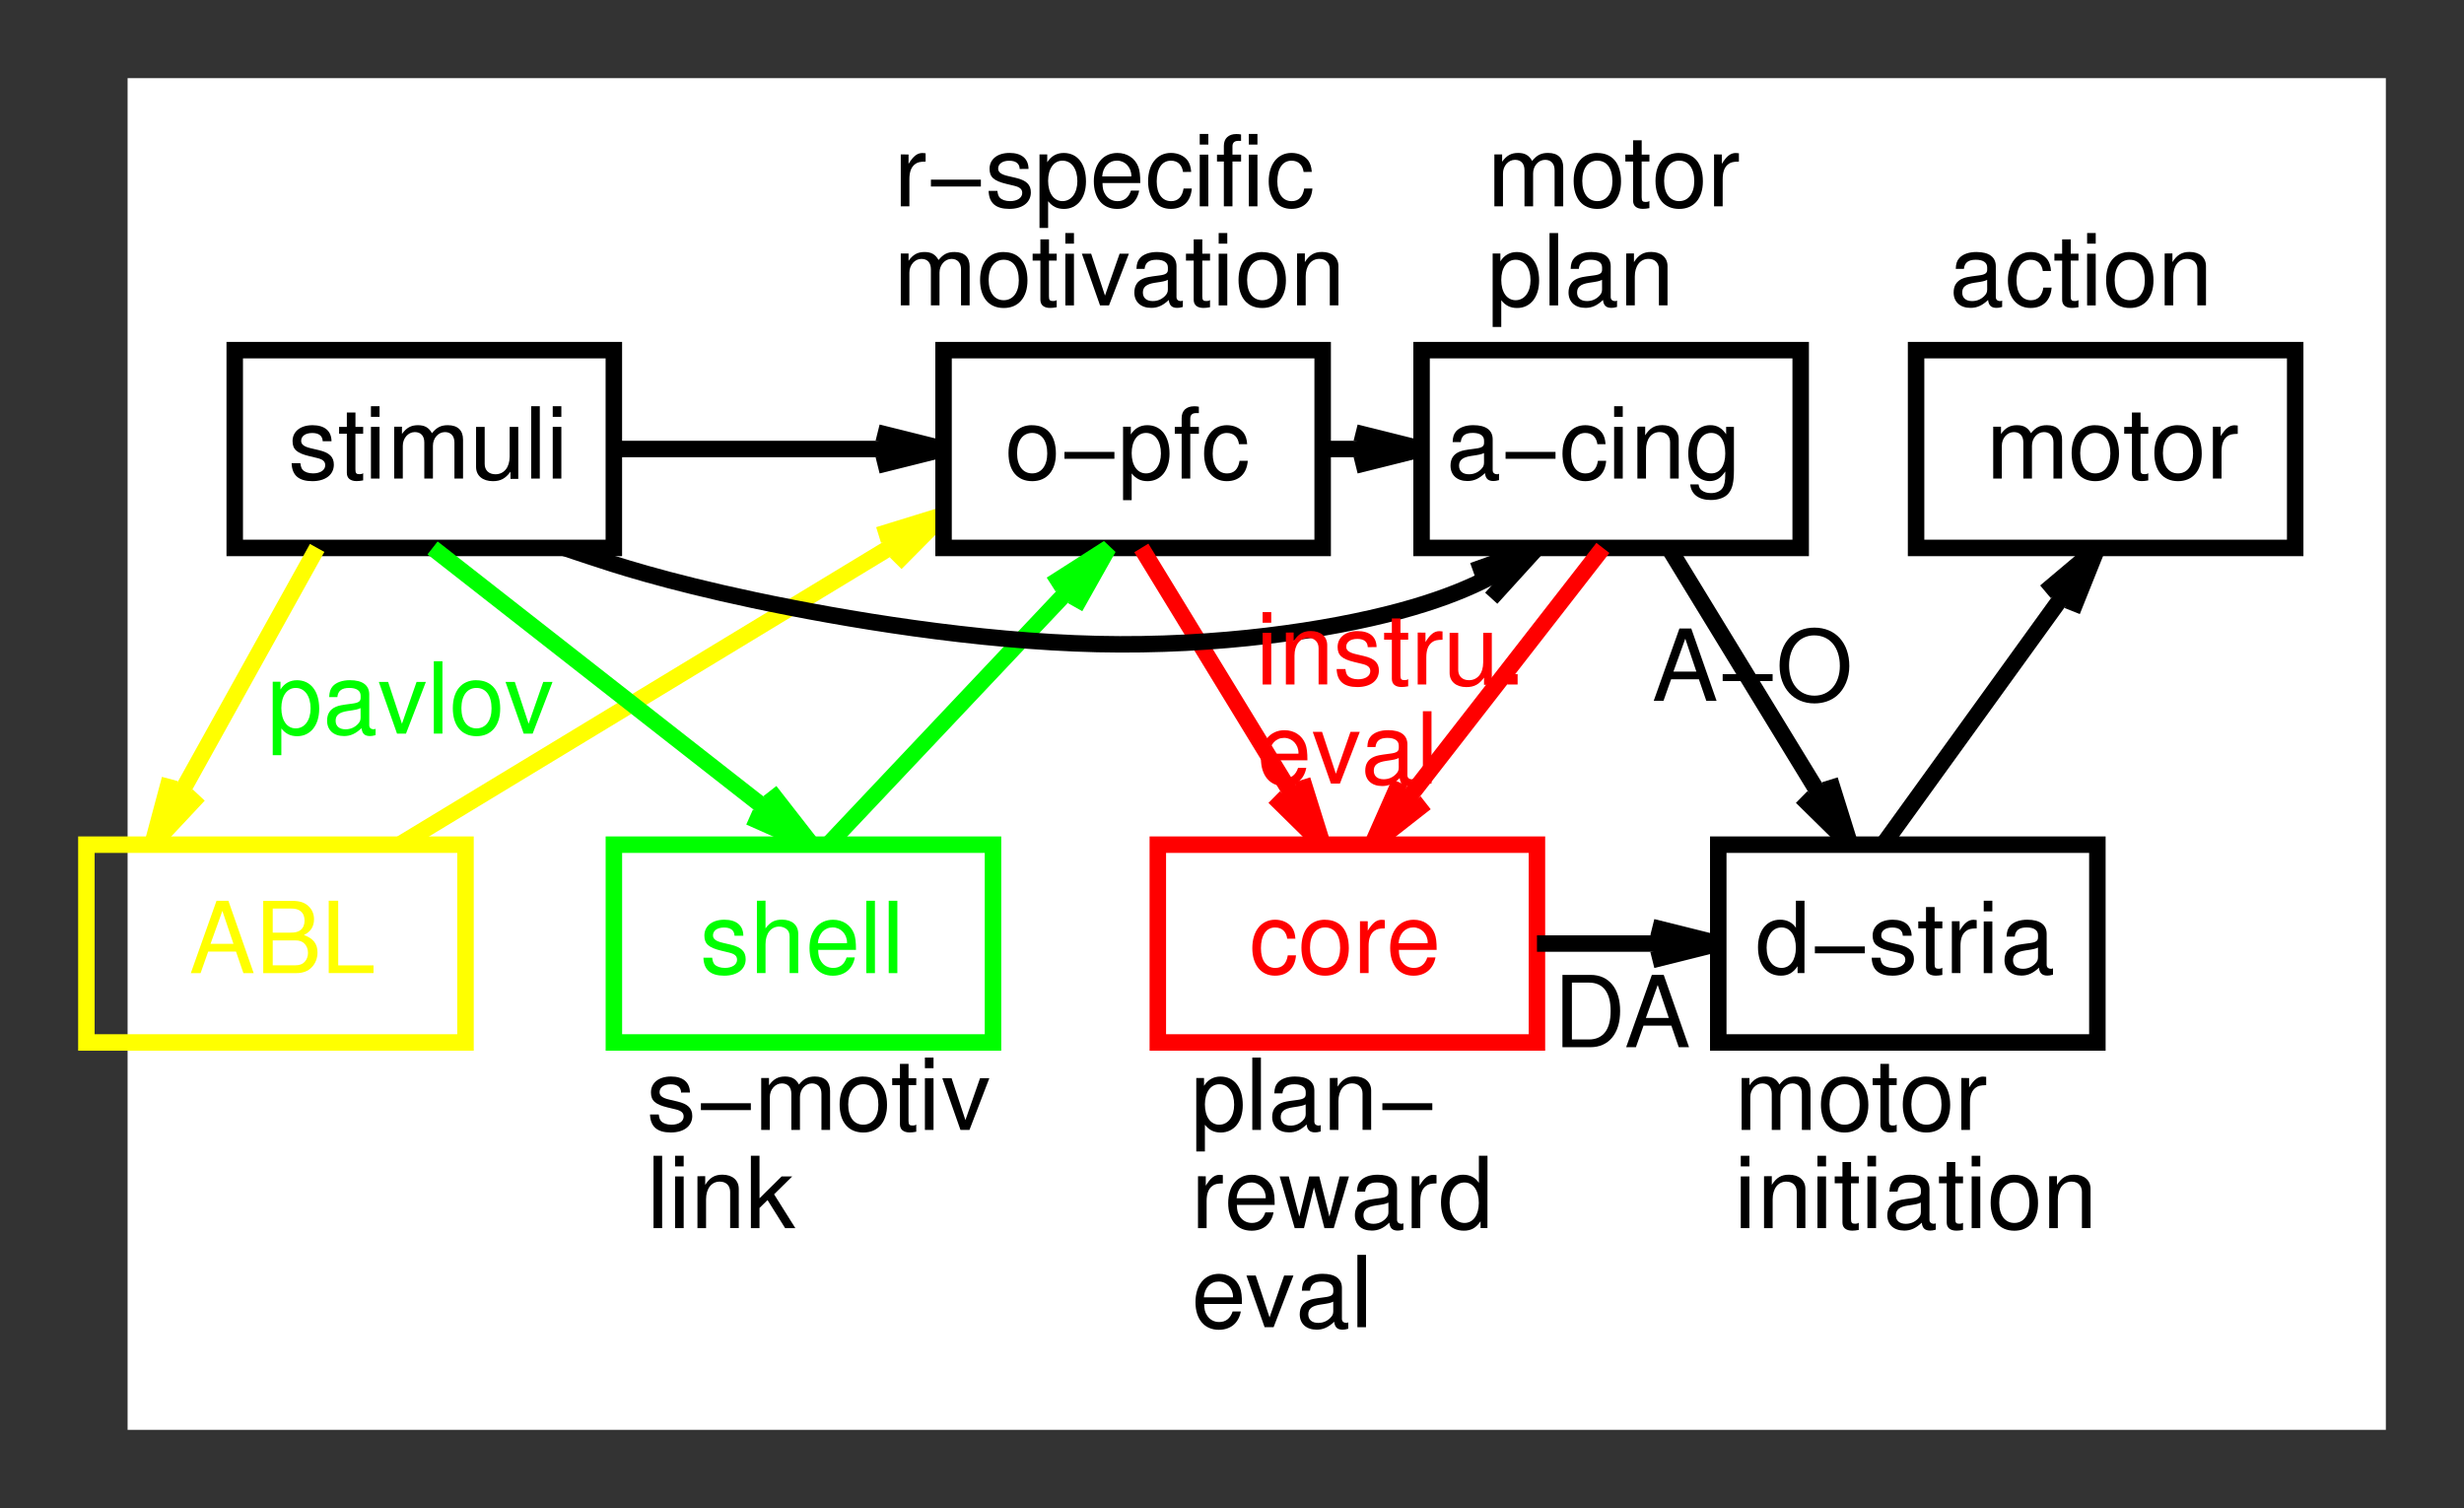 <?xml version="1.0" encoding="ISO-8859-1" standalone="yes"?>
<svg width="286" height="175.032">
  <rect width="100%" height="100%" fill="#333333" stroke="none"/>
  <defs> 
    <marker id="ArrowEnd" viewBox="0 0 10 10" refX="0" refY="5" 
     markerUnits="strokeWidth" 
     markerWidth="4" 
     markerHeight="3" 
     orient="auto"> 
        <path d="M 0 0 L 10 5 L 0 10 z" /> 
    </marker>
    <marker id="ArrowStart" viewBox="0 0 10 10" refX="10" refY="5" 
     markerUnits="strokeWidth" 
     markerWidth="4" 
     markerHeight="3" 
     orient="auto"> 
        <path d="M 10 0 L 0 5 L 10 10 z" /> 
    </marker> </defs>
<g>
<path style="stroke:none; fill-rule:evenodd; fill:#ffffff" d="M 15.766 165.004L 275.972 165.004L 275.972 10.027L 15.766 10.027L 15.766 165.004z"/>
<path style="stroke:#ffffff; stroke-width:1.913; fill:none" d="M 15.766 165.004L 275.972 165.004L 275.972 10.027L 15.766 10.027L 15.766 165.004z"/>
<path style="stroke:#ffff00; stroke-width:1.913; fill:none" d="M 46.379 98.04L 109.515 59.774"/>
<path style="stroke:#ffff00; stroke-width:1.913; fill:none" d="M 101.98 62.102L 109.515 59.774L 103.965 65.375"/>
<path style="stroke:none; fill-rule:evenodd; fill:#ff0000" d="M 150.359 108.953C 150.316 108.368 150.191 107.985 149.961 107.649C 149.554 107.086 148.836 106.75 148.008 106.75C 146.406 106.75 145.359 108.043 145.359 110.055C 145.359 112.008 146.383 113.247 147.996 113.247C 149.418 113.247 150.316 112.375 150.429 110.883L 149.476 110.883C 149.32 111.86 148.832 112.348 148.027 112.348C 146.984 112.348 146.359 111.485 146.359 110.059C 146.359 108.551 146.968 107.653 148.004 107.653C 148.797 107.653 149.297 108.122 149.41 108.958L 150.359 108.953z"/>
<path style="stroke:none; fill-rule:evenodd; fill:#ff0000" d="M 153.793 106.75C 152.09 106.75 151.058 107.965 151.058 110C 151.058 112.036 152.078 113.25 153.808 113.25C 155.511 113.25 156.558 112.04 156.558 110.051C 156.558 107.961 155.551 106.758 153.801 106.758L 153.793 106.75zM 153.804 107.649C 154.898 107.649 155.554 108.536 155.554 110.032C 155.554 111.446 154.879 112.344 153.804 112.344C 152.722 112.344 152.054 111.458 152.054 109.997C 152.054 108.547 152.718 107.649 153.804 107.649z"/>
<path style="stroke:none; fill-rule:evenodd; fill:#ff0000" d="M 157.855 106.922L 157.855 112.946L 158.855 112.946L 158.855 109.813C 158.855 108.95 159.066 108.387 159.515 108.051C 159.804 107.833 160.086 107.766 160.738 107.754L 160.738 106.79C 160.582 106.77 160.504 106.758 160.379 106.758C 159.769 106.758 159.304 107.125 158.758 108.02L 158.758 106.93L 157.855 106.922z"/>
<path style="stroke:none; fill-rule:evenodd; fill:#ff0000" d="M 166.754 110.25C 166.754 109.333 166.687 108.782 166.515 108.336C 166.129 107.352 165.215 106.754 164.097 106.754C 162.433 106.754 161.359 108.047 161.359 110.036C 161.359 112.024 162.394 113.25 164.07 113.25C 165.433 113.25 166.379 112.458 166.621 111.125L 165.668 111.125C 165.406 111.93 164.875 112.348 164.113 112.348C 163.511 112.348 163 112.071 162.683 111.555C 162.457 111.208 162.379 110.856 162.367 110.25L 166.754 110.25zM 162.336 109.481C 162.414 108.368 163.094 107.645 164.054 107.645C 164.992 107.645 165.718 108.422 165.718 109.411C 165.718 109.43 165.718 109.453 165.707 109.477L 162.336 109.481z"/>
<path style="stroke:#ff0000; stroke-width:1.913; fill:none" d="M 134.39 120.997L 178.394 120.997L 178.394 98.04L 134.39 98.04L 134.39 120.997z"/>
<path style="stroke:none; fill-rule:evenodd; fill:#00ff00" d="M 86.281 108.61C 86.269 107.422 85.484 106.75 84.082 106.75C 82.672 106.75 81.758 107.477 81.758 108.598C 81.758 109.543 82.246 109.993 83.695 110.34L 84.605 110.559C 85.281 110.719 85.551 110.961 85.551 111.399C 85.551 111.961 84.984 112.344 84.141 112.344C 83.621 112.344 83.183 112.196 82.941 111.938C 82.793 111.766 82.723 111.59 82.664 111.157L 81.648 111.157C 81.691 112.567 82.477 113.247 84.058 113.247C 85.582 113.247 86.551 112.497 86.551 111.333C 86.551 110.434 86.039 109.938 84.824 109.649L 83.891 109.43C 83.098 109.247 82.758 108.993 82.758 108.567C 82.758 108.016 83.254 107.657 84.043 107.657C 84.816 107.657 85.234 107.985 85.258 108.614L 86.281 108.61z"/>
<path style="stroke:none; fill-rule:evenodd; fill:#00ff00" d="M 87.855 104.547L 87.855 112.946L 88.855 112.946L 88.855 109.598C 88.855 108.36 89.48 107.547 90.445 107.547C 90.746 107.547 91.047 107.649 91.273 107.825C 91.539 108.02 91.652 108.309 91.652 108.739L 91.652 112.942L 92.652 112.942L 92.652 108.387C 92.652 107.375 91.933 106.743 90.769 106.743C 89.926 106.743 89.414 107.008 88.855 107.75L 88.855 104.54L 87.855 104.547z"/>
<path style="stroke:none; fill-rule:evenodd; fill:#00ff00" d="M 99.355 110.25C 99.355 109.333 99.289 108.782 99.117 108.336C 98.73 107.352 97.816 106.754 96.699 106.754C 95.035 106.754 93.961 108.047 93.961 110.036C 93.961 112.024 94.996 113.25 96.672 113.25C 98.035 113.25 98.98 112.458 99.222 111.125L 98.269 111.125C 98.008 111.93 97.476 112.348 96.715 112.348C 96.113 112.348 95.601 112.071 95.285 111.555C 95.058 111.208 94.98 110.856 94.968 110.25L 99.355 110.25zM 94.933 109.481C 95.011 108.368 95.691 107.645 96.652 107.645C 97.59 107.645 98.316 108.422 98.316 109.411C 98.316 109.43 98.316 109.453 98.304 109.477L 94.933 109.481z"/>
<path style="stroke:none; fill-rule:evenodd; fill:#00ff00" d="M 100.554 112.95L 101.554 112.95L 101.554 104.551L 100.554 104.551L 100.554 112.95z"/>
<path style="stroke:none; fill-rule:evenodd; fill:#00ff00" d="M 103.156 112.95L 104.156 112.95L 104.156 104.551L 103.156 104.551L 103.156 112.95z"/>
<path style="stroke:#00ff00; stroke-width:1.913; fill:none" d="M 71.254 120.997L 115.258 120.997L 115.258 98.04L 71.254 98.04L 71.254 120.997z"/>
<path style="stroke:#000000; stroke-width:1.913; fill:none" d="M 27.246 63.598L 71.25 63.598L 71.25 40.641L 27.246 40.641L 27.246 63.598z"/>
<path style="stroke:none; fill-rule:evenodd; fill:#000000" d="M 38.48 51.211C 38.469 50.024 37.684 49.352 36.281 49.352C 34.871 49.352 33.957 50.078 33.957 51.199C 33.957 52.145 34.445 52.594 35.895 52.942L 36.805 53.16C 37.48 53.32 37.75 53.563 37.75 54C 37.75 54.563 37.184 54.945 36.34 54.945C 35.82 54.945 35.383 54.797 35.141 54.539C 34.992 54.367 34.922 54.192 34.863 53.758L 33.848 53.758C 33.891 55.168 34.676 55.848 36.258 55.848C 37.781 55.848 38.75 55.098 38.75 53.934C 38.75 53.035 38.238 52.539 37.023 52.25L 36.09 52.031C 35.297 51.848 34.957 51.594 34.957 51.168C 34.957 50.617 35.453 50.258 36.242 50.258C 37.016 50.258 37.434 50.586 37.457 51.215L 38.48 51.211z"/>
<path style="stroke:none; fill-rule:evenodd; fill:#000000" d="M 42.156 49.547L 41.258 49.547L 41.258 47.879L 40.258 47.879L 40.258 49.547L 39.359 49.547L 39.359 50.344L 40.258 50.344L 40.258 54.891C 40.258 55.496 40.66 55.84 41.391 55.84C 41.613 55.84 41.84 55.817 42.152 55.758L 42.152 54.922C 42.039 55.012 41.902 55.039 41.734 55.039C 41.359 55.039 41.254 54.926 41.254 54.496L 41.254 50.344L 42.152 50.344L 42.156 49.547z"/>
<path style="stroke:none; fill-rule:evenodd; fill:#000000" d="M 44.055 49.547L 43.055 49.547L 43.055 55.547L 44.055 55.547L 44.055 49.547zM 44.055 47.149L 43.055 47.149L 43.055 48.383L 44.055 48.383L 44.055 47.149z"/>
<path style="stroke:none; fill-rule:evenodd; fill:#000000" d="M 45.754 49.524L 45.754 55.547L 46.754 55.547L 46.754 51.738C 46.754 50.859 47.379 50.152 48.148 50.152C 48.852 50.152 49.25 50.59 49.25 51.367L 49.25 55.547L 50.25 55.547L 50.25 51.738C 50.25 50.859 50.875 50.152 51.645 50.152C 52.336 50.152 52.746 50.602 52.746 51.367L 52.746 55.547L 53.746 55.547L 53.746 51.027C 53.746 49.949 53.125 49.352 51.992 49.352C 51.187 49.352 50.699 49.594 50.137 50.281C 49.781 49.633 49.297 49.352 48.512 49.352C 47.707 49.352 47.176 49.649 46.656 50.371L 46.656 49.524L 45.754 49.524z"/>
<path style="stroke:none; fill-rule:evenodd; fill:#000000" d="M 60.156 55.582L 60.156 49.551L 59.156 49.551L 59.156 52.996C 59.156 54.235 58.512 55.047 57.504 55.047C 56.742 55.047 56.258 54.586 56.258 53.856L 56.258 49.551L 55.258 49.551L 55.258 54.203C 55.258 55.203 56.016 55.848 57.207 55.848C 58.105 55.848 58.68 55.539 59.254 54.746L 59.254 55.586L 60.156 55.582z"/>
<path style="stroke:none; fill-rule:evenodd; fill:#000000" d="M 61.656 55.547L 62.656 55.547L 62.656 47.149L 61.656 47.149L 61.656 55.547z"/>
<path style="stroke:none; fill-rule:evenodd; fill:#000000" d="M 65.156 49.547L 64.156 49.547L 64.156 55.547L 65.156 55.547L 65.156 49.547zM 65.156 47.149L 64.156 47.149L 64.156 48.383L 65.156 48.383L 65.156 47.149z"/>
<path style="stroke:none; fill-rule:evenodd; fill:#000000" d="M 80.082 126.809C 80.07 125.622 79.285 124.95 77.883 124.95C 76.473 124.95 75.558 125.676 75.558 126.797C 75.558 127.743 76.047 128.192 77.496 128.54L 78.406 128.758C 79.082 128.918 79.352 129.161 79.352 129.598C 79.352 130.161 78.785 130.543 77.941 130.543C 77.422 130.543 76.984 130.395 76.742 130.137C 76.594 129.965 76.523 129.79 76.465 129.356L 75.449 129.356C 75.492 130.766 76.277 131.446 77.859 131.446C 79.383 131.446 80.352 130.696 80.352 129.532C 80.352 128.633 79.84 128.137 78.625 127.848L 77.691 127.629C 76.898 127.446 76.558 127.192 76.558 126.766C 76.558 126.215 77.055 125.856 77.844 125.856C 78.617 125.856 79.035 126.184 79.058 126.813L 80.082 126.809z"/>
<path style="stroke:none; fill-rule:evenodd; fill:#000000" d="M 81.355 128.848L 87.152 128.848L 87.152 128.051L 81.355 128.051L 81.355 128.848z"/>
<path style="stroke:none; fill-rule:evenodd; fill:#000000" d="M 88.355 125.122L 88.355 131.145L 89.355 131.145L 89.355 127.336C 89.355 126.458 89.98 125.75 90.75 125.75C 91.453 125.75 91.851 126.188 91.851 126.965L 91.851 131.145L 92.851 131.145L 92.851 127.336C 92.851 126.458 93.476 125.75 94.246 125.75C 94.937 125.75 95.347 126.2 95.347 126.965L 95.347 131.145L 96.347 131.145L 96.347 126.625C 96.347 125.547 95.726 124.95 94.594 124.95C 93.789 124.95 93.301 125.192 92.738 125.879C 92.383 125.231 91.898 124.95 91.113 124.95C 90.308 124.95 89.777 125.247 89.258 125.969L 89.258 125.122L 88.355 125.122z"/>
<path style="stroke:none; fill-rule:evenodd; fill:#000000" d="M 100.191 124.95C 98.488 124.95 97.457 126.165 97.457 128.2C 97.457 130.235 98.476 131.45 100.207 131.45C 101.91 131.45 102.957 130.239 102.957 128.25C 102.957 126.161 101.949 124.958 100.199 124.958L 100.191 124.95zM 100.203 125.848C 101.297 125.848 101.953 126.735 101.953 128.231C 101.953 129.645 101.277 130.543 100.203 130.543C 99.121 130.543 98.453 129.657 98.453 128.196C 98.453 126.747 99.117 125.848 100.203 125.848z"/>
<path style="stroke:none; fill-rule:evenodd; fill:#000000" d="M 106.355 125.149L 105.457 125.149L 105.457 123.481L 104.457 123.481L 104.457 125.149L 103.558 125.149L 103.558 125.946L 104.457 125.946L 104.457 130.493C 104.457 131.098 104.859 131.442 105.59 131.442C 105.812 131.442 106.039 131.418 106.351 131.36L 106.351 130.524C 106.238 130.614 106.101 130.641 105.933 130.641C 105.558 130.641 105.453 130.528 105.453 130.098L 105.453 125.946L 106.351 125.946L 106.355 125.149z"/>
<path style="stroke:none; fill-rule:evenodd; fill:#000000" d="M 108.355 125.149L 107.355 125.149L 107.355 131.149L 108.355 131.149L 108.355 125.149zM 108.355 122.75L 107.355 122.75L 107.355 123.985L 108.355 123.985L 108.355 122.75z"/>
<path style="stroke:none; fill-rule:evenodd; fill:#000000" d="M 112.527 131.149L 114.832 125.149L 113.754 125.149L 112.058 130.008L 110.453 125.149L 109.375 125.149L 111.484 131.149L 112.527 131.149z"/>
<path style="stroke:none; fill-rule:evenodd; fill:#000000" d="M 75.855 142.547L 76.855 142.547L 76.855 134.149L 75.855 134.149L 75.855 142.547z"/>
<path style="stroke:none; fill-rule:evenodd; fill:#000000" d="M 79.355 136.547L 78.355 136.547L 78.355 142.547L 79.355 142.547L 79.355 136.547zM 79.355 134.149L 78.355 134.149L 78.355 135.383L 79.355 135.383L 79.355 134.149z"/>
<path style="stroke:none; fill-rule:evenodd; fill:#000000" d="M 80.953 136.524L 80.953 142.547L 81.953 142.547L 81.953 139.2C 81.953 137.961 82.578 137.149 83.543 137.149C 84.281 137.149 84.75 137.61 84.75 138.34L 84.75 142.543L 85.75 142.543L 85.75 137.989C 85.75 136.989 85.008 136.344 83.848 136.344C 82.957 136.344 82.383 136.688 81.855 137.528L 81.855 136.516L 80.953 136.524z"/>
<path style="stroke:none; fill-rule:evenodd; fill:#000000" d="M 88.156 134.149L 87.156 134.149L 87.156 142.547L 88.156 142.547L 88.156 140.208L 89.09 139.29L 91.129 142.547L 92.316 142.547L 89.851 138.622L 91.949 136.551L 90.718 136.551L 88.16 139.083L 88.156 134.149z"/>
<path style="stroke:#00ff00; stroke-width:1.913; fill:none" d="M 50.207 63.598L 94.211 98.036"/>
<path style="stroke:#00ff00; stroke-width:1.913; fill:none" d="M 89.363 91.817L 94.211 98.04L 87.008 94.832"/>
<path style="stroke:#000000; stroke-width:1.913; fill:none" d="M 109.519 63.598L 153.523 63.598L 153.523 40.641L 109.519 40.641L 109.519 63.598z"/>
<path style="stroke:none; fill-rule:evenodd; fill:#000000" d="M 119.793 49.348C 118.09 49.348 117.058 50.563 117.058 52.598C 117.058 54.633 118.078 55.848 119.808 55.848C 121.511 55.848 122.558 54.637 122.558 52.649C 122.558 50.559 121.551 49.356 119.801 49.356L 119.793 49.348zM 119.804 50.25C 120.898 50.25 121.554 51.137 121.554 52.633C 121.554 54.047 120.879 54.945 119.804 54.945C 118.722 54.945 118.054 54.059 118.054 52.598C 118.054 51.149 118.718 50.25 119.804 50.25z"/>
<path style="stroke:none; fill-rule:evenodd; fill:#000000" d="M 123.554 53.25L 129.351 53.25L 129.351 52.453L 123.554 52.453L 123.554 53.25z"/>
<path style="stroke:none; fill-rule:evenodd; fill:#000000" d="M 130.355 58.051L 131.355 58.051L 131.355 54.949C 131.855 55.57 132.418 55.848 133.191 55.848C 134.734 55.848 135.75 54.59 135.75 52.656C 135.75 50.625 134.765 49.352 133.168 49.352C 132.355 49.352 131.699 49.719 131.254 50.43L 131.254 49.524L 130.355 49.524L 130.355 58.051zM 133.019 50.25C 134.066 50.25 134.75 51.184 134.75 52.633C 134.75 54.008 134.054 54.945 133.019 54.945C 132.015 54.945 131.355 54.02 131.355 52.598C 131.355 51.176 132.015 50.25 133.019 50.25z"/>
<path style="stroke:none; fill-rule:evenodd; fill:#000000" d="M 139.156 49.547L 138.156 49.547L 138.156 48.578C 138.156 48.164 138.383 47.949 138.82 47.949C 138.898 47.949 138.933 47.949 139.152 47.949L 139.152 47.207C 138.929 47.164 138.801 47.156 138.601 47.156C 137.699 47.156 137.156 47.664 137.156 48.527L 137.156 49.551L 136.359 49.551L 136.359 50.348L 137.156 50.348L 137.156 55.547L 138.156 55.547L 138.156 50.348L 139.156 50.348L 139.156 49.547z"/>
<path style="stroke:none; fill-rule:evenodd; fill:#000000" d="M 144.761 51.555C 144.718 50.969 144.594 50.586 144.363 50.25C 143.957 49.688 143.238 49.352 142.41 49.352C 140.808 49.352 139.761 50.645 139.761 52.656C 139.761 54.609 140.785 55.848 142.398 55.848C 143.82 55.848 144.718 54.977 144.832 53.485L 143.879 53.485C 143.722 54.461 143.234 54.949 142.429 54.949C 141.386 54.949 140.761 54.086 140.761 52.66C 140.761 51.152 141.371 50.254 142.406 50.254C 143.199 50.254 143.699 50.723 143.812 51.559L 144.761 51.555z"/>
<path style="stroke:#000000; stroke-width:1.913; fill:none" d="M 165.004 63.598L 209.008 63.598L 209.008 40.641L 165.004 40.641L 165.004 63.598z"/>
<path style="stroke:#00ff00; stroke-width:1.913; fill:none" d="M 96.125 98.04L 128.648 63.602"/>
<path style="stroke:#00ff00; stroke-width:1.913; fill:none" d="M 122.008 67.848L 128.652 63.598L 124.789 70.473"/>
<path style="stroke:#ff0000; stroke-width:1.913; fill:none" d="M 132.476 63.598L 153.519 98.036"/>
<path style="stroke:#ff0000; stroke-width:1.913; fill:none" d="M 151.168 90.512L 153.523 98.04L 147.902 92.508"/>
<path style="stroke:#ff0000; stroke-width:1.913; fill:none" d="M 186.051 63.598L 159.265 98.036"/>
<path style="stroke:#ff0000; stroke-width:1.913; fill:none" d="M 165.472 93.172L 159.265 98.036L 162.453 90.821"/>
<path style="stroke:#000000; stroke-width:1.913; fill:none" d="M 153.523 52.117L 165 52.117"/>
<path style="stroke:#000000; stroke-width:1.913; fill:none" d="M 157.351 50.203L 165.004 52.113L 157.351 54.024"/>
<path style="stroke:none; fill-rule:evenodd; fill:#000000" d="M 173.996 54.985C 173.89 55.043 173.844 55.043 173.785 55.043C 173.445 55.043 173.258 54.871 173.258 54.57L 173.258 51.004C 173.258 49.93 172.48 49.348 171.008 49.348C 170.14 49.348 169.422 49.602 169.019 50.051C 168.746 50.359 168.633 50.707 168.609 51.309L 169.554 51.309C 169.633 50.578 170.058 50.246 170.941 50.246C 171.785 50.246 172.258 50.567 172.258 51.145L 172.258 51.399C 172.258 51.801 172.023 51.973 171.281 52.067C 169.957 52.238 169.754 52.285 169.394 52.434C 168.711 52.719 168.363 53.262 168.363 54.047C 168.363 55.141 169.117 55.832 170.328 55.832C 171.082 55.832 171.687 55.559 172.363 54.914C 172.429 55.547 172.726 55.832 173.344 55.832C 173.535 55.832 173.683 55.809 173.992 55.727L 173.996 54.985zM 172.254 53.688C 172.254 54.016 172.164 54.219 171.886 54.492C 171.508 54.856 171.051 55.047 170.504 55.047C 169.781 55.047 169.355 54.684 169.355 54.055C 169.355 53.406 169.765 53.074 170.758 52.922C 171.738 52.781 171.937 52.735 172.25 52.582L 172.254 53.688z"/>
<path style="stroke:none; fill-rule:evenodd; fill:#000000" d="M 174.754 53.25L 180.551 53.25L 180.551 52.453L 174.754 52.453L 174.754 53.25z"/>
<path style="stroke:none; fill-rule:evenodd; fill:#000000" d="M 186.359 51.555C 186.316 50.969 186.191 50.586 185.961 50.25C 185.554 49.688 184.836 49.352 184.008 49.352C 182.406 49.352 181.359 50.645 181.359 52.656C 181.359 54.609 182.383 55.848 183.996 55.848C 185.418 55.848 186.316 54.977 186.429 53.485L 185.476 53.485C 185.32 54.461 184.832 54.949 184.027 54.949C 182.984 54.949 182.359 54.086 182.359 52.66C 182.359 51.152 182.968 50.254 184.004 50.254C 184.797 50.254 185.297 50.723 185.41 51.559L 186.359 51.555z"/>
<path style="stroke:none; fill-rule:evenodd; fill:#000000" d="M 188.355 49.547L 187.355 49.547L 187.355 55.547L 188.355 55.547L 188.355 49.547zM 188.355 47.149L 187.355 47.149L 187.355 48.383L 188.355 48.383L 188.355 47.149z"/>
<path style="stroke:none; fill-rule:evenodd; fill:#000000" d="M 190.054 49.524L 190.054 55.547L 191.054 55.547L 191.054 52.199C 191.054 50.961 191.679 50.149 192.644 50.149C 193.383 50.149 193.851 50.609 193.851 51.34L 193.851 55.543L 194.851 55.543L 194.851 50.988C 194.851 49.988 194.109 49.344 192.949 49.344C 192.058 49.344 191.484 49.688 190.957 50.527L 190.957 49.516L 190.054 49.524z"/>
<path style="stroke:none; fill-rule:evenodd; fill:#000000" d="M 200.355 49.547L 200.355 50.402C 199.875 49.684 199.289 49.348 198.519 49.348C 196.992 49.348 195.961 50.688 195.961 52.652C 195.961 53.645 196.222 54.453 196.715 55.031C 197.16 55.539 197.801 55.84 198.433 55.84C 199.187 55.84 199.715 55.512 200.254 54.727L 200.254 55.035C 200.254 55.848 200.152 56.344 199.914 56.676C 199.664 57.031 199.176 57.235 198.597 57.235C 198.168 57.235 197.781 57.121 197.519 56.914C 197.304 56.742 197.215 56.582 197.156 56.227L 196.191 56.227C 196.293 57.359 197.172 58.035 198.582 58.035C 199.472 58.035 200.238 57.75 200.629 57.27C 201.086 56.723 201.258 55.965 201.258 54.555L 201.258 49.539L 200.355 49.547zM 198.617 50.25C 199.644 50.25 200.254 51.125 200.254 52.633C 200.254 54.07 199.636 54.945 198.629 54.945C 197.586 54.945 196.957 54.059 196.957 52.598C 196.957 51.149 197.597 50.25 198.617 50.25z"/>
<path style="stroke:none; fill-rule:evenodd; fill:#000000" d="M 173.453 17.922L 173.453 23.945L 174.453 23.945L 174.453 20.137C 174.453 19.258 175.078 18.551 175.847 18.551C 176.551 18.551 176.949 18.988 176.949 19.766L 176.949 23.945L 177.949 23.945L 177.949 20.137C 177.949 19.258 178.574 18.551 179.344 18.551C 180.035 18.551 180.445 19 180.445 19.766L 180.445 23.945L 181.445 23.945L 181.445 19.426C 181.445 18.348 180.824 17.75 179.691 17.75C 178.886 17.75 178.398 17.992 177.836 18.68C 177.48 18.031 176.996 17.75 176.211 17.75C 175.406 17.75 174.875 18.047 174.355 18.77L 174.355 17.922L 173.453 17.922z"/>
<path style="stroke:none; fill-rule:evenodd; fill:#000000" d="M 185.39 17.75C 183.687 17.75 182.656 18.965 182.656 21C 182.656 23.035 183.676 24.25 185.406 24.25C 187.109 24.25 188.156 23.039 188.156 21.051C 188.156 18.961 187.148 17.758 185.398 17.758L 185.39 17.75zM 185.406 18.649C 186.5 18.649 187.156 19.535 187.156 21.031C 187.156 22.445 186.48 23.344 185.406 23.344C 184.324 23.344 183.656 22.457 183.656 20.996C 183.656 19.547 184.32 18.649 185.406 18.649z"/>
<path style="stroke:none; fill-rule:evenodd; fill:#000000" d="M 191.453 17.949L 190.554 17.949L 190.554 16.281L 189.554 16.281L 189.554 17.949L 188.656 17.949L 188.656 18.746L 189.554 18.746L 189.554 23.293C 189.554 23.899 189.957 24.242 190.687 24.242C 190.91 24.242 191.136 24.219 191.449 24.16L 191.449 23.324C 191.336 23.414 191.199 23.442 191.031 23.442C 190.656 23.442 190.551 23.328 190.551 22.899L 190.551 18.746L 191.449 18.746L 191.453 17.949z"/>
<path style="stroke:none; fill-rule:evenodd; fill:#000000" d="M 194.89 17.75C 193.187 17.75 192.156 18.965 192.156 21C 192.156 23.035 193.176 24.25 194.906 24.25C 196.609 24.25 197.656 23.039 197.656 21.051C 197.656 18.961 196.648 17.758 194.898 17.758L 194.89 17.75zM 194.906 18.649C 196 18.649 196.656 19.535 196.656 21.031C 196.656 22.445 195.98 23.344 194.906 23.344C 193.824 23.344 193.156 22.457 193.156 20.996C 193.156 19.547 193.82 18.649 194.906 18.649z"/>
<path style="stroke:none; fill-rule:evenodd; fill:#000000" d="M 198.953 17.922L 198.953 23.945L 199.953 23.945L 199.953 20.813C 199.953 19.949 200.164 19.387 200.613 19.051C 200.902 18.832 201.183 18.766 201.836 18.754L 201.836 17.789C 201.679 17.77 201.601 17.758 201.476 17.758C 200.867 17.758 200.402 18.125 199.855 19.02L 199.855 17.93L 198.953 17.922z"/>
<path style="stroke:none; fill-rule:evenodd; fill:#000000" d="M 173.254 37.953L 174.254 37.953L 174.254 34.852C 174.754 35.473 175.316 35.75 176.09 35.75C 177.633 35.75 178.648 34.492 178.648 32.559C 178.648 30.527 177.664 29.254 176.066 29.254C 175.254 29.254 174.597 29.621 174.152 30.332L 174.152 29.426L 173.254 29.426L 173.254 37.953zM 175.918 30.149C 176.965 30.149 177.648 31.082 177.648 32.531C 177.648 33.906 176.953 34.844 175.918 34.844C 174.914 34.844 174.254 33.918 174.254 32.496C 174.254 31.074 174.914 30.149 175.918 30.149z"/>
<path style="stroke:none; fill-rule:evenodd; fill:#000000" d="M 179.855 35.449L 180.855 35.449L 180.855 27.051L 179.855 27.051L 179.855 35.449z"/>
<path style="stroke:none; fill-rule:evenodd; fill:#000000" d="M 187.695 34.887C 187.59 34.945 187.543 34.945 187.484 34.945C 187.144 34.945 186.957 34.774 186.957 34.473L 186.957 30.906C 186.957 29.832 186.179 29.25 184.707 29.25C 183.84 29.25 183.121 29.504 182.718 29.953C 182.445 30.262 182.332 30.609 182.308 31.211L 183.254 31.211C 183.332 30.481 183.758 30.149 184.64 30.149C 185.484 30.149 185.957 30.469 185.957 31.047L 185.957 31.301C 185.957 31.703 185.722 31.875 184.98 31.969C 183.656 32.141 183.453 32.188 183.094 32.336C 182.41 32.621 182.062 33.164 182.062 33.949C 182.062 35.043 182.816 35.735 184.027 35.735C 184.781 35.735 185.386 35.461 186.062 34.817C 186.129 35.449 186.426 35.735 187.043 35.735C 187.234 35.735 187.383 35.711 187.691 35.629L 187.695 34.887zM 185.953 33.586C 185.953 33.914 185.863 34.117 185.586 34.391C 185.207 34.754 184.75 34.945 184.203 34.945C 183.48 34.945 183.054 34.582 183.054 33.953C 183.054 33.305 183.465 32.973 184.457 32.82C 185.437 32.68 185.636 32.633 185.949 32.481L 185.953 33.586z"/>
<path style="stroke:none; fill-rule:evenodd; fill:#000000" d="M 188.754 29.422L 188.754 35.445L 189.754 35.445L 189.754 32.098C 189.754 30.859 190.379 30.047 191.344 30.047C 192.082 30.047 192.551 30.508 192.551 31.238L 192.551 35.442L 193.551 35.442L 193.551 30.887C 193.551 29.887 192.808 29.242 191.648 29.242C 190.758 29.242 190.183 29.586 189.656 30.426L 189.656 29.414L 188.754 29.422z"/>
<path style="stroke:#000000; stroke-width:1.913; fill:none" d="M 222.402 63.598L 266.406 63.598L 266.406 40.641L 222.402 40.641L 222.402 63.598z"/>
<path style="stroke:none; fill-rule:evenodd; fill:#000000" d="M 231.355 49.524L 231.355 55.547L 232.355 55.547L 232.355 51.738C 232.355 50.859 232.98 50.152 233.75 50.152C 234.453 50.152 234.851 50.59 234.851 51.367L 234.851 55.547L 235.851 55.547L 235.851 51.738C 235.851 50.859 236.476 50.152 237.246 50.152C 237.937 50.152 238.347 50.602 238.347 51.367L 238.347 55.547L 239.347 55.547L 239.347 51.027C 239.347 49.949 238.726 49.352 237.594 49.352C 236.789 49.352 236.301 49.594 235.738 50.281C 235.383 49.633 234.898 49.352 234.113 49.352C 233.308 49.352 232.777 49.649 232.258 50.371L 232.258 49.524L 231.355 49.524z"/>
<path style="stroke:none; fill-rule:evenodd; fill:#000000" d="M 243.191 49.348C 241.488 49.348 240.457 50.563 240.457 52.598C 240.457 54.633 241.476 55.848 243.207 55.848C 244.91 55.848 245.957 54.637 245.957 52.649C 245.957 50.559 244.949 49.356 243.199 49.356L 243.191 49.348zM 243.203 50.25C 244.297 50.25 244.953 51.137 244.953 52.633C 244.953 54.047 244.277 54.945 243.203 54.945C 242.121 54.945 241.453 54.059 241.453 52.598C 241.453 51.149 242.117 50.25 243.203 50.25z"/>
<path style="stroke:none; fill-rule:evenodd; fill:#000000" d="M 249.355 49.547L 248.457 49.547L 248.457 47.879L 247.457 47.879L 247.457 49.547L 246.558 49.547L 246.558 50.344L 247.457 50.344L 247.457 54.891C 247.457 55.496 247.859 55.84 248.59 55.84C 248.812 55.84 249.039 55.817 249.351 55.758L 249.351 54.922C 249.238 55.012 249.101 55.039 248.933 55.039C 248.558 55.039 248.453 54.926 248.453 54.496L 248.453 50.344L 249.351 50.344L 249.355 49.547z"/>
<path style="stroke:none; fill-rule:evenodd; fill:#000000" d="M 252.793 49.348C 251.09 49.348 250.058 50.563 250.058 52.598C 250.058 54.633 251.078 55.848 252.808 55.848C 254.511 55.848 255.558 54.637 255.558 52.649C 255.558 50.559 254.551 49.356 252.801 49.356L 252.793 49.348zM 252.804 50.25C 253.898 50.25 254.554 51.137 254.554 52.633C 254.554 54.047 253.879 54.945 252.804 54.945C 251.722 54.945 251.054 54.059 251.054 52.598C 251.054 51.149 251.718 50.25 252.804 50.25z"/>
<path style="stroke:none; fill-rule:evenodd; fill:#000000" d="M 256.855 49.524L 256.855 55.547L 257.855 55.547L 257.855 52.414C 257.855 51.551 258.066 50.988 258.515 50.652C 258.804 50.434 259.086 50.367 259.738 50.356L 259.738 49.391C 259.582 49.371 259.504 49.359 259.379 49.359C 258.769 49.359 258.304 49.727 257.758 50.621L 257.758 49.531L 256.855 49.524z"/>
<path style="stroke:#000000; stroke-width:1.913; fill:none" d="M 199.441 120.997L 243.445 120.997L 243.445 98.04L 199.441 98.04L 199.441 120.997z"/>
<path style="stroke:none; fill-rule:evenodd; fill:#000000" d="M 209.453 104.547L 208.453 104.547L 208.453 107.688C 208.054 107.075 207.418 106.747 206.617 106.747C 205.07 106.747 204.054 108.004 204.054 109.938C 204.054 111.985 205.066 113.243 206.707 113.243C 207.543 113.243 208.125 112.922 208.648 112.153L 208.648 112.942L 209.445 112.942L 209.453 104.547zM 206.781 107.649C 207.801 107.649 208.449 108.575 208.449 110.02C 208.449 111.418 207.793 112.344 206.793 112.344C 205.75 112.344 205.054 111.407 205.054 109.997C 205.054 108.586 205.746 107.649 206.781 107.649z"/>
<path style="stroke:none; fill-rule:evenodd; fill:#000000" d="M 210.656 110.649L 216.453 110.649L 216.453 109.852L 210.656 109.852L 210.656 110.649z"/>
<path style="stroke:none; fill-rule:evenodd; fill:#000000" d="M 221.883 108.61C 221.871 107.422 221.086 106.75 219.683 106.75C 218.273 106.75 217.359 107.477 217.359 108.598C 217.359 109.543 217.847 109.993 219.297 110.34L 220.207 110.559C 220.883 110.719 221.152 110.961 221.152 111.399C 221.152 111.961 220.586 112.344 219.742 112.344C 219.222 112.344 218.785 112.196 218.543 111.938C 218.394 111.766 218.324 111.59 218.265 111.157L 217.25 111.157C 217.293 112.567 218.078 113.247 219.66 113.247C 221.183 113.247 222.152 112.497 222.152 111.333C 222.152 110.434 221.64 109.938 220.426 109.649L 219.492 109.43C 218.699 109.247 218.359 108.993 218.359 108.567C 218.359 108.016 218.855 107.657 219.644 107.657C 220.418 107.657 220.836 107.985 220.859 108.614L 221.883 108.61z"/>
<path style="stroke:none; fill-rule:evenodd; fill:#000000" d="M 225.453 106.95L 224.554 106.95L 224.554 105.282L 223.554 105.282L 223.554 106.95L 222.656 106.95L 222.656 107.747L 223.554 107.747L 223.554 112.293C 223.554 112.899 223.957 113.243 224.687 113.243C 224.91 113.243 225.136 113.219 225.449 113.161L 225.449 112.325C 225.336 112.415 225.199 112.442 225.031 112.442C 224.656 112.442 224.551 112.328 224.551 111.899L 224.551 107.747L 225.449 107.747L 225.453 106.95z"/>
<path style="stroke:none; fill-rule:evenodd; fill:#000000" d="M 226.554 106.922L 226.554 112.946L 227.554 112.946L 227.554 109.813C 227.554 108.95 227.765 108.387 228.215 108.051C 228.504 107.833 228.785 107.766 229.437 107.754L 229.437 106.79C 229.281 106.77 229.203 106.758 229.078 106.758C 228.468 106.758 228.004 107.125 227.457 108.02L 227.457 106.93L 226.554 106.922z"/>
<path style="stroke:none; fill-rule:evenodd; fill:#000000" d="M 231.254 106.95L 230.254 106.95L 230.254 112.95L 231.254 112.95L 231.254 106.95zM 231.254 104.547L 230.254 104.547L 230.254 105.782L 231.254 105.782L 231.254 104.547z"/>
<path style="stroke:none; fill-rule:evenodd; fill:#000000" d="M 238.297 112.387C 238.191 112.446 238.144 112.446 238.086 112.446C 237.746 112.446 237.558 112.274 237.558 111.973L 237.558 108.407C 237.558 107.333 236.781 106.75 235.308 106.75C 234.441 106.75 233.722 107.004 233.32 107.453C 233.047 107.762 232.933 108.11 232.91 108.711L 233.855 108.711C 233.933 107.981 234.359 107.649 235.242 107.649C 236.086 107.649 236.558 107.969 236.558 108.547L 236.558 108.801C 236.558 109.203 236.324 109.375 235.582 109.469C 234.258 109.641 234.054 109.688 233.695 109.836C 233.011 110.122 232.664 110.665 232.664 111.45C 232.664 112.543 233.418 113.235 234.629 113.235C 235.383 113.235 235.988 112.961 236.664 112.317C 236.73 112.95 237.027 113.235 237.644 113.235C 237.836 113.235 237.984 113.211 238.293 113.129L 238.297 112.387zM 236.554 111.086C 236.554 111.415 236.465 111.618 236.187 111.891C 235.808 112.254 235.351 112.446 234.804 112.446C 234.082 112.446 233.656 112.083 233.656 111.453C 233.656 110.805 234.066 110.473 235.058 110.321C 236.039 110.18 236.238 110.133 236.551 109.981L 236.554 111.086z"/>
<path style="stroke:#000000; stroke-width:1.913; fill:none" d="M 178.398 109.516L 199.441 109.516"/>
<path style="stroke:#000000; stroke-width:1.913; fill:none" d="M 191.789 107.606L 199.441 109.516L 191.789 111.426"/>
<path style="stroke:#000000; stroke-width:1.913; fill:none" d="M 218.578 98.04L 243.449 63.602"/>
<path style="stroke:#000000; stroke-width:1.913; fill:none" d="M 237.418 68.684L 243.449 63.602L 240.519 70.922"/>
<path style="stroke:none; fill-rule:evenodd; fill:#000000" d="M 232.394 34.887C 232.289 34.945 232.242 34.945 232.183 34.945C 231.844 34.945 231.656 34.774 231.656 34.473L 231.656 30.906C 231.656 29.832 230.879 29.25 229.406 29.25C 228.539 29.25 227.82 29.504 227.418 29.953C 227.144 30.262 227.031 30.609 227.008 31.211L 227.953 31.211C 228.031 30.481 228.457 30.149 229.34 30.149C 230.183 30.149 230.656 30.469 230.656 31.047L 230.656 31.301C 230.656 31.703 230.422 31.875 229.679 31.969C 228.355 32.141 228.152 32.188 227.793 32.336C 227.109 32.621 226.761 33.164 226.761 33.949C 226.761 35.043 227.515 35.735 228.726 35.735C 229.48 35.735 230.086 35.461 230.761 34.817C 230.828 35.449 231.125 35.735 231.742 35.735C 231.933 35.735 232.082 35.711 232.39 35.629L 232.394 34.887zM 230.656 33.586C 230.656 33.914 230.566 34.117 230.289 34.391C 229.91 34.754 229.453 34.945 228.906 34.945C 228.183 34.945 227.758 34.582 227.758 33.953C 227.758 33.305 228.168 32.973 229.16 32.82C 230.14 32.68 230.34 32.633 230.652 32.481L 230.656 33.586z"/>
<path style="stroke:none; fill-rule:evenodd; fill:#000000" d="M 238.062 31.453C 238.019 30.867 237.894 30.485 237.664 30.149C 237.258 29.586 236.539 29.25 235.711 29.25C 234.109 29.25 233.062 30.543 233.062 32.555C 233.062 34.508 234.086 35.746 235.699 35.746C 237.121 35.746 238.019 34.875 238.133 33.383L 237.179 33.383C 237.023 34.359 236.535 34.848 235.73 34.848C 234.687 34.848 234.062 33.985 234.062 32.559C 234.062 31.051 234.672 30.152 235.707 30.152C 236.5 30.152 237 30.621 237.113 31.457L 238.062 31.453z"/>
<path style="stroke:none; fill-rule:evenodd; fill:#000000" d="M 241.254 29.449L 240.355 29.449L 240.355 27.781L 239.355 27.781L 239.355 29.449L 238.457 29.449L 238.457 30.246L 239.355 30.246L 239.355 34.793C 239.355 35.399 239.758 35.742 240.488 35.742C 240.711 35.742 240.937 35.719 241.25 35.66L 241.25 34.824C 241.136 34.914 241 34.942 240.832 34.942C 240.457 34.942 240.351 34.828 240.351 34.399L 240.351 30.246L 241.25 30.246L 241.254 29.449z"/>
<path style="stroke:none; fill-rule:evenodd; fill:#000000" d="M 243.254 29.449L 242.254 29.449L 242.254 35.449L 243.254 35.449L 243.254 29.449zM 243.254 27.047L 242.254 27.047L 242.254 28.281L 243.254 28.281L 243.254 27.047z"/>
<path style="stroke:none; fill-rule:evenodd; fill:#000000" d="M 247.191 29.25C 245.488 29.25 244.457 30.465 244.457 32.5C 244.457 34.535 245.476 35.75 247.207 35.75C 248.91 35.75 249.957 34.539 249.957 32.551C 249.957 30.461 248.949 29.258 247.199 29.258L 247.191 29.25zM 247.203 30.149C 248.297 30.149 248.953 31.035 248.953 32.531C 248.953 33.945 248.277 34.844 247.203 34.844C 246.121 34.844 245.453 33.957 245.453 32.496C 245.453 31.047 246.117 30.149 247.203 30.149z"/>
<path style="stroke:none; fill-rule:evenodd; fill:#000000" d="M 251.254 29.422L 251.254 35.445L 252.254 35.445L 252.254 32.098C 252.254 30.859 252.879 30.047 253.844 30.047C 254.582 30.047 255.051 30.508 255.051 31.238L 255.051 35.442L 256.051 35.442L 256.051 30.887C 256.051 29.887 255.308 29.242 254.148 29.242C 253.258 29.242 252.683 29.586 252.156 30.426L 252.156 29.414L 251.254 29.422z"/>
<path style="stroke:#000000; stroke-width:1.913; fill:none" d="M 65.512 63.598C 65.512 63.598 65.512 63.598 68.379 64.551C 71.246 65.504 76.988 67.418 87.511 69.652C 98.031 71.883 113.34 74.434 127.371 74.754C 141.398 75.07 154.156 73.16 162.445 70.93C 170.734 68.699 174.562 66.149 176.472 64.871C 178.383 63.598 178.383 63.598 178.383 63.598"/>
<path style="stroke:#000000; stroke-width:1.913; fill:none" d="M 170.968 66.25L 178.394 63.598L 173.09 69.434"/>
<path style="stroke:#000000; stroke-width:1.913; fill:none" d="M 71.254 52.117C 71.254 52.117 71.254 52.117 77.629 52.117C 109.515 52.117 109.515 52.117 109.515 52.117"/>
<path style="stroke:#000000; stroke-width:1.913; fill:none" d="M 101.867 50.203L 109.519 52.113L 101.867 54.024"/>
<path style="stroke:none; fill-rule:evenodd; fill:#000000" d="M 202.156 125.122L 202.156 131.145L 203.156 131.145L 203.156 127.336C 203.156 126.458 203.781 125.75 204.551 125.75C 205.254 125.75 205.652 126.188 205.652 126.965L 205.652 131.145L 206.652 131.145L 206.652 127.336C 206.652 126.458 207.277 125.75 208.047 125.75C 208.738 125.75 209.148 126.2 209.148 126.965L 209.148 131.145L 210.148 131.145L 210.148 126.625C 210.148 125.547 209.527 124.95 208.394 124.95C 207.59 124.95 207.101 125.192 206.539 125.879C 206.183 125.231 205.699 124.95 204.914 124.95C 204.109 124.95 203.578 125.247 203.058 125.969L 203.058 125.122L 202.156 125.122z"/>
<path style="stroke:none; fill-rule:evenodd; fill:#000000" d="M 214.094 124.95C 212.39 124.95 211.359 126.165 211.359 128.2C 211.359 130.235 212.379 131.45 214.109 131.45C 215.812 131.45 216.859 130.239 216.859 128.25C 216.859 126.161 215.851 124.958 214.101 124.958L 214.094 124.95zM 214.105 125.848C 215.199 125.848 215.855 126.735 215.855 128.231C 215.855 129.645 215.179 130.543 214.105 130.543C 213.023 130.543 212.355 129.657 212.355 128.196C 212.355 126.747 213.019 125.848 214.105 125.848z"/>
<path style="stroke:none; fill-rule:evenodd; fill:#000000" d="M 220.156 125.149L 219.258 125.149L 219.258 123.481L 218.258 123.481L 218.258 125.149L 217.359 125.149L 217.359 125.946L 218.258 125.946L 218.258 130.493C 218.258 131.098 218.66 131.442 219.39 131.442C 219.613 131.442 219.84 131.418 220.152 131.36L 220.152 130.524C 220.039 130.614 219.902 130.641 219.734 130.641C 219.359 130.641 219.254 130.528 219.254 130.098L 219.254 125.946L 220.152 125.946L 220.156 125.149z"/>
<path style="stroke:none; fill-rule:evenodd; fill:#000000" d="M 223.594 124.95C 221.89 124.95 220.859 126.165 220.859 128.2C 220.859 130.235 221.879 131.45 223.609 131.45C 225.312 131.45 226.359 130.239 226.359 128.25C 226.359 126.161 225.351 124.958 223.601 124.958L 223.594 124.95zM 223.605 125.848C 224.699 125.848 225.355 126.735 225.355 128.231C 225.355 129.645 224.679 130.543 223.605 130.543C 222.523 130.543 221.855 129.657 221.855 128.196C 221.855 126.747 222.519 125.848 223.605 125.848z"/>
<path style="stroke:none; fill-rule:evenodd; fill:#000000" d="M 227.656 125.122L 227.656 131.145L 228.656 131.145L 228.656 128.012C 228.656 127.149 228.867 126.586 229.316 126.25C 229.605 126.032 229.886 125.965 230.539 125.954L 230.539 124.989C 230.383 124.969 230.304 124.958 230.179 124.958C 229.57 124.958 229.105 125.325 228.558 126.219L 228.558 125.129L 227.656 125.122z"/>
<path style="stroke:none; fill-rule:evenodd; fill:#000000" d="M 203.054 136.547L 202.054 136.547L 202.054 142.547L 203.054 142.547L 203.054 136.547zM 203.054 134.149L 202.054 134.149L 202.054 135.383L 203.054 135.383L 203.054 134.149z"/>
<path style="stroke:none; fill-rule:evenodd; fill:#000000" d="M 204.754 136.524L 204.754 142.547L 205.754 142.547L 205.754 139.2C 205.754 137.961 206.379 137.149 207.344 137.149C 208.082 137.149 208.551 137.61 208.551 138.34L 208.551 142.543L 209.551 142.543L 209.551 137.989C 209.551 136.989 208.808 136.344 207.648 136.344C 206.758 136.344 206.183 136.688 205.656 137.528L 205.656 136.516L 204.754 136.524z"/>
<path style="stroke:none; fill-rule:evenodd; fill:#000000" d="M 211.953 136.547L 210.953 136.547L 210.953 142.547L 211.953 142.547L 211.953 136.547zM 211.953 134.149L 210.953 134.149L 210.953 135.383L 211.953 135.383L 211.953 134.149z"/>
<path style="stroke:none; fill-rule:evenodd; fill:#000000" d="M 215.754 136.547L 214.855 136.547L 214.855 134.879L 213.855 134.879L 213.855 136.547L 212.957 136.547L 212.957 137.344L 213.855 137.344L 213.855 141.891C 213.855 142.497 214.258 142.84 214.988 142.84C 215.211 142.84 215.437 142.817 215.75 142.758L 215.75 141.922C 215.636 142.012 215.5 142.04 215.332 142.04C 214.957 142.04 214.851 141.926 214.851 141.497L 214.851 137.344L 215.75 137.344L 215.754 136.547z"/>
<path style="stroke:none; fill-rule:evenodd; fill:#000000" d="M 217.754 136.547L 216.754 136.547L 216.754 142.547L 217.754 142.547L 217.754 136.547zM 217.754 134.149L 216.754 134.149L 216.754 135.383L 217.754 135.383L 217.754 134.149z"/>
<path style="stroke:none; fill-rule:evenodd; fill:#000000" d="M 224.695 141.985C 224.59 142.043 224.543 142.043 224.484 142.043C 224.144 142.043 223.957 141.872 223.957 141.571L 223.957 138.004C 223.957 136.93 223.179 136.348 221.707 136.348C 220.84 136.348 220.121 136.602 219.718 137.051C 219.445 137.36 219.332 137.708 219.308 138.309L 220.254 138.309C 220.332 137.579 220.758 137.247 221.64 137.247C 222.484 137.247 222.957 137.567 222.957 138.145L 222.957 138.399C 222.957 138.801 222.722 138.973 221.98 139.067C 220.656 139.239 220.453 139.286 220.094 139.434C 219.41 139.719 219.062 140.262 219.062 141.047C 219.062 142.141 219.816 142.833 221.027 142.833C 221.781 142.833 222.386 142.559 223.062 141.915C 223.129 142.547 223.426 142.833 224.043 142.833C 224.234 142.833 224.383 142.809 224.691 142.727L 224.695 141.985zM 222.953 140.688C 222.953 141.016 222.863 141.219 222.586 141.493C 222.207 141.856 221.75 142.047 221.203 142.047C 220.48 142.047 220.054 141.684 220.054 141.055C 220.054 140.407 220.465 140.075 221.457 139.922C 222.437 139.782 222.636 139.735 222.949 139.583L 222.953 140.688z"/>
<path style="stroke:none; fill-rule:evenodd; fill:#000000" d="M 227.855 136.547L 226.957 136.547L 226.957 134.879L 225.957 134.879L 225.957 136.547L 225.058 136.547L 225.058 137.344L 225.957 137.344L 225.957 141.891C 225.957 142.497 226.359 142.84 227.09 142.84C 227.312 142.84 227.539 142.817 227.851 142.758L 227.851 141.922C 227.738 142.012 227.601 142.04 227.433 142.04C 227.058 142.04 226.953 141.926 226.953 141.497L 226.953 137.344L 227.851 137.344L 227.855 136.547z"/>
<path style="stroke:none; fill-rule:evenodd; fill:#000000" d="M 229.855 136.547L 228.855 136.547L 228.855 142.547L 229.855 142.547L 229.855 136.547zM 229.855 134.149L 228.855 134.149L 228.855 135.383L 229.855 135.383L 229.855 134.149z"/>
<path style="stroke:none; fill-rule:evenodd; fill:#000000" d="M 233.793 136.348C 232.09 136.348 231.058 137.563 231.058 139.598C 231.058 141.633 232.078 142.848 233.808 142.848C 235.511 142.848 236.558 141.637 236.558 139.649C 236.558 137.559 235.551 136.356 233.801 136.356L 233.793 136.348zM 233.804 137.25C 234.898 137.25 235.554 138.137 235.554 139.633C 235.554 141.047 234.879 141.946 233.804 141.946C 232.722 141.946 232.054 141.059 232.054 139.598C 232.054 138.149 232.718 137.25 233.804 137.25z"/>
<path style="stroke:none; fill-rule:evenodd; fill:#000000" d="M 237.855 136.524L 237.855 142.547L 238.855 142.547L 238.855 139.2C 238.855 137.961 239.48 137.149 240.445 137.149C 241.183 137.149 241.652 137.61 241.652 138.34L 241.652 142.543L 242.652 142.543L 242.652 137.989C 242.652 136.989 241.91 136.344 240.75 136.344C 239.859 136.344 239.285 136.688 238.758 137.528L 238.758 136.516L 237.855 136.524z"/>
<path style="stroke:none; fill-rule:evenodd; fill:#000000" d="M 181.355 121.547L 184.609 121.547C 186.738 121.547 188.051 119.958 188.051 117.344C 188.051 114.743 186.754 113.153 184.609 113.153L 181.355 113.153L 181.355 121.547zM 182.453 120.649L 182.453 114.051L 184.426 114.051C 186.078 114.051 186.949 115.184 186.949 117.356C 186.949 119.504 186.078 120.649 184.426 120.649L 182.453 120.649z"/>
<path style="stroke:none; fill-rule:evenodd; fill:#000000" d="M 193.996 119.047L 194.855 121.547L 196.047 121.547L 193.109 113.149L 191.734 113.149L 188.75 121.547L 189.883 121.547L 190.765 119.047L 193.996 119.047zM 193.699 118.149L 191.039 118.149L 192.414 114.328L 193.699 118.149z"/>
<path style="stroke:none; fill-rule:evenodd; fill:#00ff00" d="M 31.656 87.653L 32.656 87.653L 32.656 84.551C 33.156 85.172 33.719 85.449 34.492 85.449C 36.035 85.449 37.051 84.192 37.051 82.258C 37.051 80.227 36.066 78.953 34.469 78.953C 33.656 78.953 33 79.32 32.555 80.031L 32.555 79.125L 31.656 79.125L 31.656 87.653zM 34.32 79.848C 35.367 79.848 36.051 80.781 36.051 82.231C 36.051 83.606 35.355 84.543 34.32 84.543C 33.316 84.543 32.656 83.617 32.656 82.195C 32.656 80.774 33.316 79.848 34.32 79.848z"/>
<path style="stroke:none; fill-rule:evenodd; fill:#00ff00" d="M 43.598 84.586C 43.492 84.645 43.445 84.645 43.387 84.645C 43.047 84.645 42.859 84.473 42.859 84.172L 42.859 80.606C 42.859 79.531 42.082 78.949 40.609 78.949C 39.742 78.949 39.023 79.203 38.621 79.652C 38.348 79.961 38.234 80.309 38.211 80.91L 39.156 80.91C 39.234 80.18 39.66 79.848 40.543 79.848C 41.387 79.848 41.859 80.168 41.859 80.746L 41.859 81C 41.859 81.402 41.625 81.574 40.883 81.668C 39.559 81.84 39.355 81.887 38.996 82.035C 38.312 82.32 37.965 82.863 37.965 83.649C 37.965 84.742 38.719 85.434 39.93 85.434C 40.684 85.434 41.289 85.16 41.965 84.516C 42.031 85.149 42.328 85.434 42.945 85.434C 43.137 85.434 43.285 85.41 43.594 85.328L 43.598 84.586zM 41.855 83.289C 41.855 83.617 41.766 83.82 41.488 84.094C 41.109 84.457 40.652 84.649 40.105 84.649C 39.383 84.649 38.957 84.285 38.957 83.656C 38.957 83.008 39.367 82.676 40.359 82.524C 41.34 82.383 41.539 82.336 41.852 82.184L 41.855 83.289z"/>
<path style="stroke:none; fill-rule:evenodd; fill:#00ff00" d="M 47.125 85.149L 49.43 79.149L 48.352 79.149L 46.656 84.008L 45.051 79.149L 43.973 79.149L 46.082 85.149L 47.125 85.149z"/>
<path style="stroke:none; fill-rule:evenodd; fill:#00ff00" d="M 50.355 85.149L 51.355 85.149L 51.355 76.75L 50.355 76.75L 50.355 85.149z"/>
<path style="stroke:none; fill-rule:evenodd; fill:#00ff00" d="M 55.293 78.949C 53.59 78.949 52.559 80.164 52.559 82.199C 52.559 84.235 53.578 85.449 55.309 85.449C 57.012 85.449 58.059 84.238 58.059 82.25C 58.059 80.16 57.051 78.957 55.301 78.957L 55.293 78.949zM 55.305 79.848C 56.398 79.848 57.055 80.735 57.055 82.231C 57.055 83.645 56.379 84.543 55.305 84.543C 54.223 84.543 53.555 83.656 53.555 82.195C 53.555 80.746 54.219 79.848 55.305 79.848z"/>
<path style="stroke:none; fill-rule:evenodd; fill:#00ff00" d="M 61.828 85.149L 64.133 79.149L 63.055 79.149L 61.359 84.008L 59.754 79.149L 58.676 79.149L 60.785 85.149L 61.828 85.149z"/>
<path style="stroke:none; fill-rule:evenodd; fill:#000000" d="M 104.554 17.922L 104.554 23.945L 105.554 23.945L 105.554 20.813C 105.554 19.949 105.765 19.387 106.215 19.051C 106.504 18.832 106.785 18.766 107.437 18.754L 107.437 17.789C 107.281 17.77 107.203 17.758 107.078 17.758C 106.468 17.758 106.004 18.125 105.457 19.02L 105.457 17.93L 104.554 17.922z"/>
<path style="stroke:none; fill-rule:evenodd; fill:#000000" d="M 108.054 21.649L 113.851 21.649L 113.851 20.852L 108.054 20.852L 108.054 21.649z"/>
<path style="stroke:none; fill-rule:evenodd; fill:#000000" d="M 119.383 19.609C 119.371 18.422 118.586 17.75 117.183 17.75C 115.773 17.75 114.859 18.477 114.859 19.598C 114.859 20.543 115.347 20.992 116.797 21.34L 117.707 21.559C 118.383 21.719 118.652 21.961 118.652 22.399C 118.652 22.961 118.086 23.344 117.242 23.344C 116.722 23.344 116.285 23.195 116.043 22.938C 115.894 22.766 115.824 22.59 115.765 22.156L 114.75 22.156C 114.793 23.567 115.578 24.246 117.16 24.246C 118.683 24.246 119.652 23.496 119.652 22.332C 119.652 21.434 119.14 20.938 117.926 20.649L 116.992 20.43C 116.199 20.246 115.859 19.992 115.859 19.567C 115.859 19.016 116.355 18.656 117.144 18.656C 117.918 18.656 118.336 18.985 118.359 19.613L 119.383 19.609z"/>
<path style="stroke:none; fill-rule:evenodd; fill:#000000" d="M 120.656 26.453L 121.656 26.453L 121.656 23.352C 122.156 23.973 122.718 24.25 123.492 24.25C 125.035 24.25 126.051 22.992 126.051 21.059C 126.051 19.027 125.066 17.754 123.468 17.754C 122.656 17.754 122 18.121 121.554 18.832L 121.554 17.926L 120.656 17.926L 120.656 26.453zM 123.32 18.649C 124.367 18.649 125.051 19.582 125.051 21.031C 125.051 22.406 124.355 23.344 123.32 23.344C 122.316 23.344 121.656 22.418 121.656 20.996C 121.656 19.574 122.316 18.649 123.32 18.649z"/>
<path style="stroke:none; fill-rule:evenodd; fill:#000000" d="M 132.355 21.25C 132.355 20.332 132.289 19.781 132.117 19.336C 131.73 18.352 130.816 17.754 129.699 17.754C 128.035 17.754 126.961 19.047 126.961 21.035C 126.961 23.024 127.996 24.25 129.672 24.25C 131.035 24.25 131.98 23.457 132.222 22.125L 131.269 22.125C 131.008 22.93 130.476 23.348 129.715 23.348C 129.113 23.348 128.601 23.07 128.285 22.555C 128.058 22.207 127.98 21.856 127.968 21.25L 132.355 21.25zM 127.933 20.481C 128.011 19.367 128.691 18.645 129.652 18.645C 130.59 18.645 131.316 19.422 131.316 20.41C 131.316 20.43 131.316 20.453 131.304 20.477L 127.933 20.481z"/>
<path style="stroke:none; fill-rule:evenodd; fill:#000000" d="M 138.261 19.953C 138.218 19.367 138.094 18.985 137.863 18.649C 137.457 18.086 136.738 17.75 135.91 17.75C 134.308 17.75 133.261 19.043 133.261 21.055C 133.261 23.008 134.285 24.246 135.898 24.246C 137.32 24.246 138.218 23.375 138.332 21.883L 137.379 21.883C 137.222 22.859 136.734 23.348 135.929 23.348C 134.886 23.348 134.261 22.485 134.261 21.059C 134.261 19.551 134.871 18.652 135.906 18.652C 136.699 18.652 137.199 19.121 137.312 19.957L 138.261 19.953z"/>
<path style="stroke:none; fill-rule:evenodd; fill:#000000" d="M 140.254 17.949L 139.254 17.949L 139.254 23.949L 140.254 23.949L 140.254 17.949zM 140.254 15.547L 139.254 15.547L 139.254 16.781L 140.254 16.781L 140.254 15.547z"/>
<path style="stroke:none; fill-rule:evenodd; fill:#000000" d="M 144.054 17.949L 143.054 17.949L 143.054 16.981C 143.054 16.567 143.281 16.352 143.718 16.352C 143.797 16.352 143.832 16.352 144.051 16.352L 144.051 15.609C 143.828 15.567 143.699 15.559 143.5 15.559C 142.597 15.559 142.054 16.067 142.054 16.93L 142.054 17.953L 141.258 17.953L 141.258 18.75L 142.054 18.75L 142.054 23.949L 143.054 23.949L 143.054 18.75L 144.054 18.75L 144.054 17.949z"/>
<path style="stroke:none; fill-rule:evenodd; fill:#000000" d="M 145.953 17.949L 144.953 17.949L 144.953 23.949L 145.953 23.949L 145.953 17.949zM 145.953 15.547L 144.953 15.547L 144.953 16.781L 145.953 16.781L 145.953 15.547z"/>
<path style="stroke:none; fill-rule:evenodd; fill:#000000" d="M 152.261 19.953C 152.218 19.367 152.094 18.985 151.863 18.649C 151.457 18.086 150.738 17.75 149.91 17.75C 148.308 17.75 147.261 19.043 147.261 21.055C 147.261 23.008 148.285 24.246 149.898 24.246C 151.32 24.246 152.218 23.375 152.332 21.883L 151.379 21.883C 151.222 22.859 150.734 23.348 149.929 23.348C 148.886 23.348 148.261 22.485 148.261 21.059C 148.261 19.551 148.871 18.652 149.906 18.652C 150.699 18.652 151.199 19.121 151.312 19.957L 152.261 19.953z"/>
<path style="stroke:none; fill-rule:evenodd; fill:#000000" d="M 104.554 29.422L 104.554 35.445L 105.554 35.445L 105.554 31.637C 105.554 30.758 106.179 30.051 106.949 30.051C 107.652 30.051 108.051 30.488 108.051 31.266L 108.051 35.445L 109.051 35.445L 109.051 31.637C 109.051 30.758 109.676 30.051 110.445 30.051C 111.136 30.051 111.547 30.5 111.547 31.266L 111.547 35.445L 112.547 35.445L 112.547 30.926C 112.547 29.848 111.926 29.25 110.793 29.25C 109.988 29.25 109.5 29.492 108.937 30.18C 108.582 29.531 108.097 29.25 107.312 29.25C 106.508 29.25 105.976 29.547 105.457 30.27L 105.457 29.422L 104.554 29.422z"/>
<path style="stroke:none; fill-rule:evenodd; fill:#000000" d="M 116.492 29.25C 114.789 29.25 113.758 30.465 113.758 32.5C 113.758 34.535 114.777 35.75 116.508 35.75C 118.211 35.75 119.258 34.539 119.258 32.551C 119.258 30.461 118.25 29.258 116.5 29.258L 116.492 29.25zM 116.504 30.149C 117.597 30.149 118.254 31.035 118.254 32.531C 118.254 33.945 117.578 34.844 116.504 34.844C 115.422 34.844 114.754 33.957 114.754 32.496C 114.754 31.047 115.418 30.149 116.504 30.149z"/>
<path style="stroke:none; fill-rule:evenodd; fill:#000000" d="M 122.656 29.449L 121.758 29.449L 121.758 27.781L 120.758 27.781L 120.758 29.449L 119.859 29.449L 119.859 30.246L 120.758 30.246L 120.758 34.793C 120.758 35.399 121.16 35.742 121.89 35.742C 122.113 35.742 122.34 35.719 122.652 35.66L 122.652 34.824C 122.539 34.914 122.402 34.942 122.234 34.942C 121.859 34.942 121.754 34.828 121.754 34.399L 121.754 30.246L 122.652 30.246L 122.656 29.449z"/>
<path style="stroke:none; fill-rule:evenodd; fill:#000000" d="M 124.656 29.449L 123.656 29.449L 123.656 35.449L 124.656 35.449L 124.656 29.449zM 124.656 27.047L 123.656 27.047L 123.656 28.281L 124.656 28.281L 124.656 27.047z"/>
<path style="stroke:none; fill-rule:evenodd; fill:#000000" d="M 128.726 35.449L 131.031 29.449L 129.953 29.449L 128.258 34.309L 126.652 29.449L 125.574 29.449L 127.683 35.449L 128.726 35.449z"/>
<path style="stroke:none; fill-rule:evenodd; fill:#000000" d="M 137.297 34.887C 137.191 34.945 137.144 34.945 137.086 34.945C 136.746 34.945 136.558 34.774 136.558 34.473L 136.558 30.906C 136.558 29.832 135.781 29.25 134.308 29.25C 133.441 29.25 132.722 29.504 132.32 29.953C 132.047 30.262 131.933 30.609 131.91 31.211L 132.855 31.211C 132.933 30.481 133.359 30.149 134.242 30.149C 135.086 30.149 135.558 30.469 135.558 31.047L 135.558 31.301C 135.558 31.703 135.324 31.875 134.582 31.969C 133.258 32.141 133.054 32.188 132.695 32.336C 132.011 32.621 131.664 33.164 131.664 33.949C 131.664 35.043 132.418 35.735 133.629 35.735C 134.383 35.735 134.988 35.461 135.664 34.817C 135.73 35.449 136.027 35.735 136.644 35.735C 136.836 35.735 136.984 35.711 137.293 35.629L 137.297 34.887zM 135.554 33.586C 135.554 33.914 135.465 34.117 135.187 34.391C 134.808 34.754 134.351 34.945 133.804 34.945C 133.082 34.945 132.656 34.582 132.656 33.953C 132.656 33.305 133.066 32.973 134.058 32.82C 135.039 32.68 135.238 32.633 135.551 32.481L 135.554 33.586z"/>
<path style="stroke:none; fill-rule:evenodd; fill:#000000" d="M 140.453 29.449L 139.554 29.449L 139.554 27.781L 138.554 27.781L 138.554 29.449L 137.656 29.449L 137.656 30.246L 138.554 30.246L 138.554 34.793C 138.554 35.399 138.957 35.742 139.687 35.742C 139.91 35.742 140.136 35.719 140.449 35.66L 140.449 34.824C 140.336 34.914 140.199 34.942 140.031 34.942C 139.656 34.942 139.551 34.828 139.551 34.399L 139.551 30.246L 140.449 30.246L 140.453 29.449z"/>
<path style="stroke:none; fill-rule:evenodd; fill:#000000" d="M 142.453 29.449L 141.453 29.449L 141.453 35.449L 142.453 35.449L 142.453 29.449zM 142.453 27.047L 141.453 27.047L 141.453 28.281L 142.453 28.281L 142.453 27.047z"/>
<path style="stroke:none; fill-rule:evenodd; fill:#000000" d="M 146.492 29.25C 144.789 29.25 143.758 30.465 143.758 32.5C 143.758 34.535 144.777 35.75 146.508 35.75C 148.211 35.75 149.258 34.539 149.258 32.551C 149.258 30.461 148.25 29.258 146.5 29.258L 146.492 29.25zM 146.504 30.149C 147.597 30.149 148.254 31.035 148.254 32.531C 148.254 33.945 147.578 34.844 146.504 34.844C 145.422 34.844 144.754 33.957 144.754 32.496C 144.754 31.047 145.418 30.149 146.504 30.149z"/>
<path style="stroke:none; fill-rule:evenodd; fill:#000000" d="M 150.554 29.422L 150.554 35.445L 151.554 35.445L 151.554 32.098C 151.554 30.859 152.179 30.047 153.144 30.047C 153.883 30.047 154.351 30.508 154.351 31.238L 154.351 35.442L 155.351 35.442L 155.351 30.887C 155.351 29.887 154.609 29.242 153.449 29.242C 152.558 29.242 151.984 29.586 151.457 30.426L 151.457 29.414L 150.554 29.422z"/>
<path style="stroke:none; fill-rule:evenodd; fill:#000000" d="M 138.855 133.653L 139.855 133.653L 139.855 130.551C 140.355 131.172 140.918 131.45 141.691 131.45C 143.234 131.45 144.25 130.192 144.25 128.258C 144.25 126.227 143.265 124.954 141.668 124.954C 140.855 124.954 140.199 125.321 139.754 126.032L 139.754 125.125L 138.855 125.125L 138.855 133.653zM 141.519 125.848C 142.566 125.848 143.25 126.782 143.25 128.231C 143.25 129.606 142.554 130.543 141.519 130.543C 140.515 130.543 139.855 129.618 139.855 128.196C 139.855 126.774 140.515 125.848 141.519 125.848z"/>
<path style="stroke:none; fill-rule:evenodd; fill:#000000" d="M 145.355 131.149L 146.355 131.149L 146.355 122.75L 145.355 122.75L 145.355 131.149z"/>
<path style="stroke:none; fill-rule:evenodd; fill:#000000" d="M 153.297 130.586C 153.191 130.645 153.144 130.645 153.086 130.645C 152.746 130.645 152.558 130.473 152.558 130.172L 152.558 126.606C 152.558 125.532 151.781 124.95 150.308 124.95C 149.441 124.95 148.722 125.204 148.32 125.653C 148.047 125.961 147.933 126.309 147.91 126.911L 148.855 126.911C 148.933 126.18 149.359 125.848 150.242 125.848C 151.086 125.848 151.558 126.168 151.558 126.747L 151.558 127C 151.558 127.403 151.324 127.575 150.582 127.668C 149.258 127.84 149.054 127.887 148.695 128.036C 148.011 128.321 147.664 128.864 147.664 129.649C 147.664 130.743 148.418 131.434 149.629 131.434C 150.383 131.434 150.988 131.161 151.664 130.516C 151.73 131.149 152.027 131.434 152.644 131.434C 152.836 131.434 152.984 131.411 153.293 131.329L 153.297 130.586zM 151.554 129.29C 151.554 129.618 151.465 129.821 151.187 130.094C 150.808 130.458 150.351 130.649 149.804 130.649C 149.082 130.649 148.656 130.286 148.656 129.657C 148.656 129.008 149.066 128.676 150.058 128.524C 151.039 128.383 151.238 128.336 151.551 128.184L 151.554 129.29z"/>
<path style="stroke:none; fill-rule:evenodd; fill:#000000" d="M 154.355 125.122L 154.355 131.145L 155.355 131.145L 155.355 127.797C 155.355 126.559 155.98 125.747 156.945 125.747C 157.683 125.747 158.152 126.208 158.152 126.938L 158.152 131.141L 159.152 131.141L 159.152 126.586C 159.152 125.586 158.41 124.942 157.25 124.942C 156.359 124.942 155.785 125.286 155.258 126.125L 155.258 125.114L 154.355 125.122z"/>
<path style="stroke:none; fill-rule:evenodd; fill:#000000" d="M 160.453 128.848L 166.25 128.848L 166.25 128.051L 160.453 128.051L 160.453 128.848z"/>
<path style="stroke:none; fill-rule:evenodd; fill:#000000" d="M 139.054 136.524L 139.054 142.547L 140.054 142.547L 140.054 139.415C 140.054 138.551 140.265 137.989 140.715 137.653C 141.004 137.434 141.285 137.368 141.937 137.356L 141.937 136.391C 141.781 136.372 141.703 136.36 141.578 136.36C 140.968 136.36 140.504 136.727 139.957 137.622L 139.957 136.532L 139.054 136.524z"/>
<path style="stroke:none; fill-rule:evenodd; fill:#000000" d="M 147.953 139.848C 147.953 138.93 147.886 138.379 147.715 137.934C 147.328 136.95 146.414 136.352 145.297 136.352C 143.633 136.352 142.558 137.645 142.558 139.633C 142.558 141.622 143.594 142.848 145.269 142.848C 146.633 142.848 147.578 142.055 147.82 140.723L 146.867 140.723C 146.605 141.528 146.074 141.946 145.312 141.946C 144.711 141.946 144.199 141.668 143.883 141.153C 143.656 140.805 143.578 140.454 143.566 139.848L 147.953 139.848zM 143.535 139.083C 143.613 137.969 144.293 137.247 145.254 137.247C 146.191 137.247 146.918 138.024 146.918 139.012C 146.918 139.032 146.918 139.055 146.906 139.079L 143.535 139.083z"/>
<path style="stroke:none; fill-rule:evenodd; fill:#000000" d="M 154.812 142.547L 156.578 136.547L 155.5 136.547L 154.308 141.215L 153.129 136.547L 151.961 136.547L 150.816 141.215L 149.59 136.547L 148.535 136.547L 150.277 142.547L 151.355 142.547L 152.511 137.833L 153.726 142.547L 154.812 142.547z"/>
<path style="stroke:none; fill-rule:evenodd; fill:#000000" d="M 162.894 141.985C 162.789 142.043 162.742 142.043 162.683 142.043C 162.344 142.043 162.156 141.872 162.156 141.571L 162.156 138.004C 162.156 136.93 161.379 136.348 159.906 136.348C 159.039 136.348 158.32 136.602 157.918 137.051C 157.644 137.36 157.531 137.708 157.508 138.309L 158.453 138.309C 158.531 137.579 158.957 137.247 159.84 137.247C 160.683 137.247 161.156 137.567 161.156 138.145L 161.156 138.399C 161.156 138.801 160.922 138.973 160.179 139.067C 158.855 139.239 158.652 139.286 158.293 139.434C 157.609 139.719 157.261 140.262 157.261 141.047C 157.261 142.141 158.015 142.833 159.226 142.833C 159.98 142.833 160.586 142.559 161.261 141.915C 161.328 142.547 161.625 142.833 162.242 142.833C 162.433 142.833 162.582 142.809 162.89 142.727L 162.894 141.985zM 161.156 140.688C 161.156 141.016 161.066 141.219 160.789 141.493C 160.41 141.856 159.953 142.047 159.406 142.047C 158.683 142.047 158.258 141.684 158.258 141.055C 158.258 140.407 158.668 140.075 159.66 139.922C 160.64 139.782 160.84 139.735 161.152 139.583L 161.156 140.688z"/>
<path style="stroke:none; fill-rule:evenodd; fill:#000000" d="M 163.855 136.524L 163.855 142.547L 164.855 142.547L 164.855 139.415C 164.855 138.551 165.066 137.989 165.515 137.653C 165.804 137.434 166.086 137.368 166.738 137.356L 166.738 136.391C 166.582 136.372 166.504 136.36 166.379 136.36C 165.769 136.36 165.304 136.727 164.758 137.622L 164.758 136.532L 163.855 136.524z"/>
<path style="stroke:none; fill-rule:evenodd; fill:#000000" d="M 172.656 134.149L 171.656 134.149L 171.656 137.29C 171.258 136.676 170.621 136.348 169.82 136.348C 168.273 136.348 167.258 137.606 167.258 139.54C 167.258 141.586 168.269 142.844 169.91 142.844C 170.746 142.844 171.328 142.524 171.851 141.754L 171.851 142.543L 172.648 142.543L 172.656 134.149zM 169.98 137.25C 171 137.25 171.648 138.176 171.648 139.622C 171.648 141.02 170.992 141.946 169.992 141.946C 168.949 141.946 168.254 141.008 168.254 139.598C 168.254 138.188 168.945 137.25 169.98 137.25z"/>
<path style="stroke:none; fill-rule:evenodd; fill:#000000" d="M 144.156 151.348C 144.156 150.43 144.09 149.879 143.918 149.434C 143.531 148.45 142.617 147.852 141.5 147.852C 139.836 147.852 138.761 149.145 138.761 151.133C 138.761 153.122 139.797 154.348 141.472 154.348C 142.836 154.348 143.781 153.555 144.023 152.223L 143.07 152.223C 142.808 153.028 142.277 153.446 141.515 153.446C 140.914 153.446 140.402 153.168 140.086 152.653C 139.859 152.305 139.781 151.954 139.769 151.348L 144.156 151.348zM 139.734 150.583C 139.812 149.469 140.492 148.747 141.453 148.747C 142.39 148.747 143.117 149.524 143.117 150.512C 143.117 150.532 143.117 150.555 143.105 150.579L 139.734 150.583z"/>
<path style="stroke:none; fill-rule:evenodd; fill:#000000" d="M 147.828 154.047L 150.133 148.047L 149.054 148.047L 147.359 152.907L 145.754 148.047L 144.676 148.047L 146.785 154.047L 147.828 154.047z"/>
<path style="stroke:none; fill-rule:evenodd; fill:#000000" d="M 156.496 153.485C 156.39 153.543 156.344 153.543 156.285 153.543C 155.945 153.543 155.758 153.372 155.758 153.071L 155.758 149.504C 155.758 148.43 154.98 147.848 153.508 147.848C 152.64 147.848 151.922 148.102 151.519 148.551C 151.246 148.86 151.133 149.208 151.109 149.809L 152.054 149.809C 152.133 149.079 152.558 148.747 153.441 148.747C 154.285 148.747 154.758 149.067 154.758 149.645L 154.758 149.899C 154.758 150.301 154.523 150.473 153.781 150.567C 152.457 150.739 152.254 150.786 151.894 150.934C 151.211 151.219 150.863 151.762 150.863 152.547C 150.863 153.641 151.617 154.333 152.828 154.333C 153.582 154.333 154.187 154.059 154.863 153.415C 154.929 154.047 155.226 154.333 155.844 154.333C 156.035 154.333 156.183 154.309 156.492 154.227L 156.496 153.485zM 154.754 152.188C 154.754 152.516 154.664 152.719 154.386 152.993C 154.008 153.356 153.551 153.547 153.004 153.547C 152.281 153.547 151.855 153.184 151.855 152.555C 151.855 151.907 152.265 151.575 153.258 151.422C 154.238 151.282 154.437 151.235 154.75 151.083L 154.754 152.188z"/>
<path style="stroke:none; fill-rule:evenodd; fill:#000000" d="M 157.554 154.047L 158.554 154.047L 158.554 145.649L 157.554 145.649L 157.554 154.047z"/>
<path style="stroke:none; fill-rule:evenodd; fill:#ff0000" d="M 147.554 73.449L 146.554 73.449L 146.554 79.449L 147.554 79.449L 147.554 73.449zM 147.554 71.047L 146.554 71.047L 146.554 72.281L 147.554 72.281L 147.554 71.047z"/>
<path style="stroke:none; fill-rule:evenodd; fill:#ff0000" d="M 149.254 73.422L 149.254 79.445L 150.254 79.445L 150.254 76.098C 150.254 74.859 150.879 74.047 151.844 74.047C 152.582 74.047 153.051 74.508 153.051 75.238L 153.051 79.442L 154.051 79.442L 154.051 74.887C 154.051 73.887 153.308 73.242 152.148 73.242C 151.258 73.242 150.683 73.586 150.156 74.426L 150.156 73.414L 149.254 73.422z"/>
<path style="stroke:none; fill-rule:evenodd; fill:#ff0000" d="M 159.781 75.109C 159.769 73.922 158.984 73.25 157.582 73.25C 156.172 73.25 155.258 73.977 155.258 75.098C 155.258 76.043 155.746 76.492 157.195 76.84L 158.105 77.059C 158.781 77.219 159.051 77.461 159.051 77.899C 159.051 78.461 158.484 78.844 157.64 78.844C 157.121 78.844 156.683 78.695 156.441 78.438C 156.293 78.266 156.222 78.09 156.164 77.656L 155.148 77.656C 155.191 79.067 155.976 79.746 157.558 79.746C 159.082 79.746 160.051 78.996 160.051 77.832C 160.051 76.934 159.539 76.438 158.324 76.149L 157.39 75.93C 156.597 75.746 156.258 75.492 156.258 75.067C 156.258 74.516 156.754 74.156 157.543 74.156C 158.316 74.156 158.734 74.485 158.758 75.113L 159.781 75.109z"/>
<path style="stroke:none; fill-rule:evenodd; fill:#ff0000" d="M 163.453 73.449L 162.554 73.449L 162.554 71.781L 161.554 71.781L 161.554 73.449L 160.656 73.449L 160.656 74.246L 161.554 74.246L 161.554 78.793C 161.554 79.399 161.957 79.742 162.687 79.742C 162.91 79.742 163.136 79.719 163.449 79.66L 163.449 78.824C 163.336 78.914 163.199 78.942 163.031 78.942C 162.656 78.942 162.551 78.828 162.551 78.399L 162.551 74.246L 163.449 74.246L 163.453 73.449z"/>
<path style="stroke:none; fill-rule:evenodd; fill:#ff0000" d="M 164.554 73.422L 164.554 79.445L 165.554 79.445L 165.554 76.313C 165.554 75.449 165.765 74.887 166.215 74.551C 166.504 74.332 166.785 74.266 167.437 74.254L 167.437 73.289C 167.281 73.27 167.203 73.258 167.078 73.258C 166.468 73.258 166.004 73.625 165.457 74.52L 165.457 73.43L 164.554 73.422z"/>
<path style="stroke:none; fill-rule:evenodd; fill:#ff0000" d="M 173.156 79.485L 173.156 73.453L 172.156 73.453L 172.156 76.899C 172.156 78.137 171.511 78.949 170.504 78.949C 169.742 78.949 169.258 78.488 169.258 77.758L 169.258 73.453L 168.258 73.453L 168.258 78.106C 168.258 79.106 169.015 79.75 170.207 79.75C 171.105 79.75 171.679 79.442 172.254 78.649L 172.254 79.488L 173.156 79.485z"/>
<path style="stroke:none; fill-rule:evenodd; fill:#ff0000" d="M 174.953 79.449L 176.152 79.449L 176.152 78.25L 174.953 78.25L 174.953 79.449z"/>
<path style="stroke:none; fill-rule:evenodd; fill:#ff0000" d="M 151.754 88.25C 151.754 87.332 151.687 86.782 151.515 86.336C 151.129 85.352 150.215 84.754 149.097 84.754C 147.433 84.754 146.359 86.047 146.359 88.036C 146.359 90.024 147.394 91.25 149.07 91.25C 150.433 91.25 151.379 90.457 151.621 89.125L 150.668 89.125C 150.406 89.93 149.875 90.348 149.113 90.348C 148.511 90.348 148 90.071 147.683 89.555C 147.457 89.207 147.379 88.856 147.367 88.25L 151.754 88.25zM 147.336 87.481C 147.414 86.368 148.094 85.645 149.054 85.645C 149.992 85.645 150.718 86.422 150.718 87.411C 150.718 87.43 150.718 87.454 150.707 87.477L 147.336 87.481z"/>
<path style="stroke:none; fill-rule:evenodd; fill:#ff0000" d="M 155.527 90.95L 157.832 84.949L 156.754 84.949L 155.058 89.809L 153.453 84.949L 152.375 84.949L 154.484 90.95L 155.527 90.95z"/>
<path style="stroke:none; fill-rule:evenodd; fill:#ff0000" d="M 164.097 90.387C 163.992 90.446 163.945 90.446 163.886 90.446C 163.547 90.446 163.359 90.274 163.359 89.973L 163.359 86.407C 163.359 85.332 162.582 84.75 161.109 84.75C 160.242 84.75 159.523 85.004 159.121 85.453C 158.847 85.762 158.734 86.11 158.711 86.711L 159.656 86.711C 159.734 85.981 160.16 85.649 161.043 85.649C 161.886 85.649 162.359 85.969 162.359 86.547L 162.359 86.801C 162.359 87.204 162.125 87.375 161.383 87.469C 160.058 87.641 159.855 87.688 159.496 87.836C 158.812 88.121 158.465 88.665 158.465 89.45C 158.465 90.543 159.218 91.235 160.429 91.235C 161.183 91.235 161.789 90.961 162.465 90.317C 162.531 90.95 162.828 91.235 163.445 91.235C 163.636 91.235 163.785 91.211 164.094 91.129L 164.097 90.387zM 162.355 89.086C 162.355 89.415 162.265 89.618 161.988 89.891C 161.609 90.254 161.152 90.446 160.605 90.446C 159.883 90.446 159.457 90.082 159.457 89.454C 159.457 88.805 159.867 88.473 160.859 88.321C 161.84 88.18 162.039 88.133 162.351 87.981L 162.355 89.086z"/>
<path style="stroke:none; fill-rule:evenodd; fill:#ff0000" d="M 165.156 90.95L 166.156 90.95L 166.156 82.551L 165.156 82.551L 165.156 90.95z"/>
<path style="stroke:#000000; stroke-width:1.913; fill:none" d="M 193.703 63.598L 214.746 98.036"/>
<path style="stroke:#000000; stroke-width:1.913; fill:none" d="M 212.39 90.512L 214.746 98.04L 209.125 92.508"/>
<path style="stroke:none; fill-rule:evenodd; fill:#000000" d="M 197.195 78.848L 198.054 81.348L 199.246 81.348L 196.308 72.949L 194.933 72.949L 191.949 81.348L 193.082 81.348L 193.965 78.848L 197.195 78.848zM 196.898 77.949L 194.238 77.949L 195.613 74.129L 196.898 77.949z"/>
<path style="stroke:none; fill-rule:evenodd; fill:#000000" d="M 199.953 79.047L 205.75 79.047L 205.75 78.25L 199.953 78.25L 199.953 79.047z"/>
<path style="stroke:none; fill-rule:evenodd; fill:#000000" d="M 210.594 72.848C 208.191 72.848 206.558 74.621 206.558 77.246C 206.558 79.871 208.191 81.645 210.605 81.645C 211.617 81.645 212.523 81.336 213.203 80.758C 214.109 79.988 214.652 78.688 214.652 77.317C 214.652 74.613 213.054 72.848 210.594 72.848zM 210.594 73.75C 212.39 73.75 213.554 75.149 213.554 77.297C 213.554 79.348 212.359 80.746 210.605 80.746C 208.844 80.746 207.66 79.348 207.66 77.246C 207.66 75.149 208.844 73.746 210.597 73.746L 210.594 73.75z"/>
<path style="stroke:#ffff00; stroke-width:1.913; fill:none" d="M 10.027 120.997L 54.031 120.997L 54.031 98.04L 10.027 98.04L 10.027 120.997z"/>
<path style="stroke:none; fill-rule:evenodd; fill:#ffff00" d="M 27.395 110.45L 28.254 112.95L 29.445 112.95L 26.508 104.551L 25.133 104.551L 22.148 112.95L 23.281 112.95L 24.164 110.45L 27.395 110.45zM 27.098 109.547L 24.437 109.547L 25.812 105.727L 27.098 109.547z"/>
<path style="stroke:none; fill-rule:evenodd; fill:#ffff00" d="M 30.555 112.95L 34.363 112.95C 35.16 112.95 35.75 112.731 36.203 112.25C 36.617 111.813 36.852 111.215 36.852 110.559C 36.852 109.547 36.379 108.934 35.277 108.524C 36.043 108.168 36.449 107.547 36.449 106.696C 36.449 106.086 36.223 105.547 35.781 105.153C 35.344 104.75 34.77 104.567 33.961 104.567L 30.551 104.567L 30.555 112.95zM 31.656 108.25L 31.656 105.453L 33.699 105.453C 34.289 105.453 34.617 105.536 34.898 105.766C 35.191 106.004 35.352 106.368 35.352 106.852C 35.352 107.321 35.195 107.696 34.898 107.938C 34.617 108.165 34.289 108.25 33.699 108.25L 31.656 108.25zM 31.656 112.047L 31.656 109.149L 34.254 109.149C 34.766 109.149 35.109 109.274 35.363 109.551C 35.613 109.817 35.75 110.184 35.75 110.602C 35.75 111.004 35.613 111.375 35.363 111.641C 35.113 111.915 34.77 112.043 34.254 112.043L 31.656 112.047z"/>
<path style="stroke:none; fill-rule:evenodd; fill:#ffff00" d="M 39.254 104.547L 38.156 104.547L 38.156 112.946L 43.355 112.946L 43.355 112.047L 39.258 112.047L 39.254 104.547z"/>
<path style="stroke:#ffff00; stroke-width:1.913; fill:none" d="M 36.812 63.598L 17.68 98.036"/>
<path style="stroke:#ffff00; stroke-width:1.913; fill:none" d="M 23.066 92.278L 17.68 98.036L 19.723 90.418"/>
</g>
</svg>